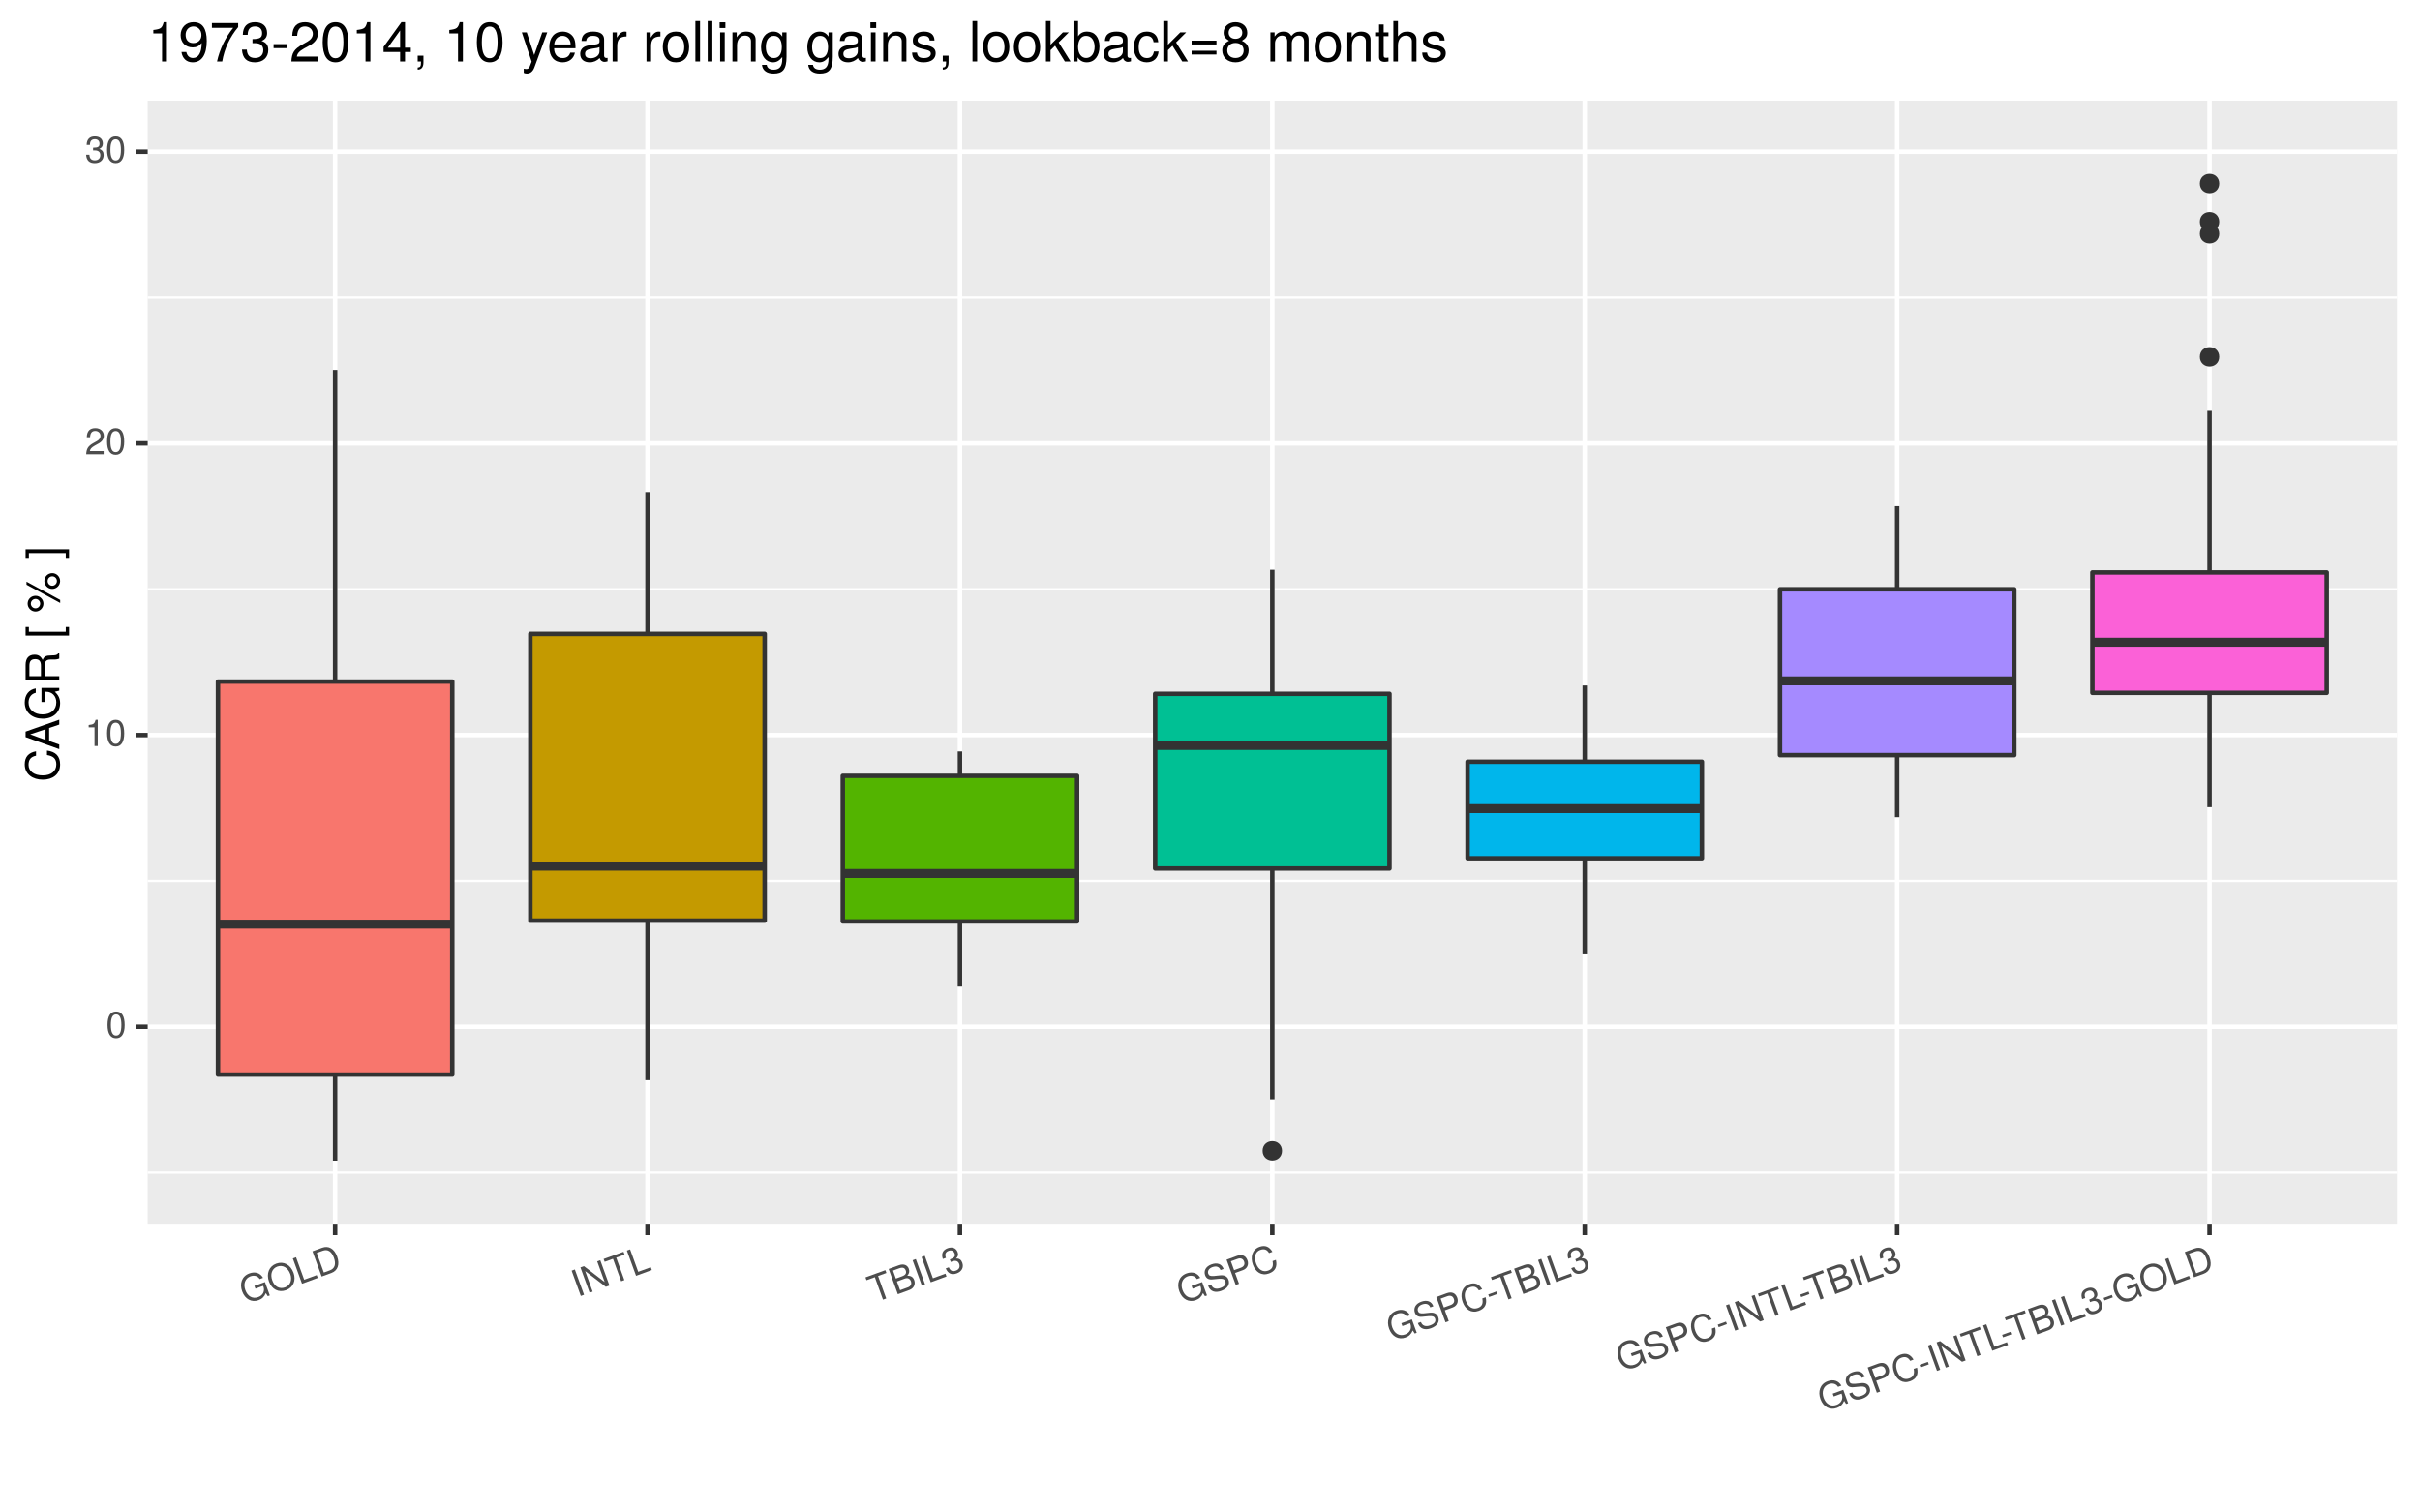 <?xml version="1.0" encoding="UTF-8"?>
<svg xmlns="http://www.w3.org/2000/svg" xmlns:xlink="http://www.w3.org/1999/xlink" width="576pt" height="360pt" viewBox="0 0 576 360" version="1.1">
<defs>
<g>
<symbol overflow="visible" id="glyph0-0">
<path style="stroke:none;" d=""/>
</symbol>
<symbol overflow="visible" id="glyph0-1">
<path style="stroke:none;" d="M 4.453 -3 C 4.453 -5.156 3.781 -6.234 2.422 -6.234 C 1.078 -6.234 0.375 -5.141 0.375 -3.047 C 0.375 -0.953 1.078 0.125 2.422 0.125 C 3.734 0.125 4.453 -0.953 4.453 -3 Z M 3.672 -3.062 C 3.672 -1.297 3.266 -0.516 2.406 -0.516 C 1.578 -0.516 1.172 -1.344 1.172 -3.047 C 1.172 -4.75 1.578 -5.547 2.422 -5.547 C 3.25 -5.547 3.672 -4.734 3.672 -3.062 Z M 3.672 -3.062 "/>
</symbol>
<symbol overflow="visible" id="glyph0-2">
<path style="stroke:none;" d="M 3.047 0 L 3.047 -6.234 L 2.547 -6.234 C 2.266 -5.281 2.094 -5.141 0.891 -5 L 0.891 -4.438 L 2.281 -4.438 L 2.281 0 Z M 3.047 0 "/>
</symbol>
<symbol overflow="visible" id="glyph0-3">
<path style="stroke:none;" d="M 4.5 -4.406 C 4.5 -5.469 3.672 -6.234 2.5 -6.234 C 1.219 -6.234 0.484 -5.594 0.438 -4.078 L 1.219 -4.078 C 1.281 -5.125 1.703 -5.562 2.469 -5.562 C 3.172 -5.562 3.703 -5.062 3.703 -4.391 C 3.703 -3.891 3.406 -3.469 2.859 -3.156 L 2.047 -2.703 C 0.75 -1.969 0.375 -1.375 0.297 0 L 4.453 0 L 4.453 -0.766 L 1.172 -0.766 C 1.25 -1.281 1.531 -1.594 2.297 -2.047 L 3.172 -2.531 C 4.047 -2.984 4.5 -3.641 4.5 -4.406 Z M 4.5 -4.406 "/>
</symbol>
<symbol overflow="visible" id="glyph0-4">
<path style="stroke:none;" d="M 4.453 -1.812 C 4.453 -2.562 4.141 -3.016 3.391 -3.266 C 3.969 -3.5 4.266 -3.891 4.266 -4.516 C 4.266 -5.594 3.547 -6.234 2.359 -6.234 C 1.109 -6.234 0.438 -5.547 0.406 -4.219 L 1.188 -4.219 C 1.203 -5.141 1.578 -5.562 2.375 -5.562 C 3.062 -5.562 3.469 -5.156 3.469 -4.5 C 3.469 -3.828 3.188 -3.547 1.938 -3.547 L 1.938 -2.906 L 2.359 -2.906 C 3.219 -2.906 3.656 -2.5 3.656 -1.797 C 3.656 -1.016 3.172 -0.547 2.359 -0.547 C 1.516 -0.547 1.109 -0.969 1.062 -1.875 L 0.281 -1.875 C 0.375 -0.5 1.062 0.125 2.344 0.125 C 3.625 0.125 4.453 -0.641 4.453 -1.812 Z M 4.453 -1.812 "/>
</symbol>
<symbol overflow="visible" id="glyph1-0">
<path style="stroke:none;" d=""/>
</symbol>
<symbol overflow="visible" id="glyph1-1">
<path style="stroke:none;" d="M 5.859 -2.125 L 4.703 -5.312 L 2.188 -4.406 L 2.438 -3.734 L 4.281 -4.406 L 4.344 -4.219 C 4.734 -3.156 4.203 -2.125 3.094 -1.734 C 1.734 -1.234 0.562 -1.938 0.031 -3.406 C -0.5 -4.891 -0.016 -6.203 1.25 -6.672 C 2.172 -7 3.016 -6.75 3.453 -6.016 L 4.25 -6.312 C 3.594 -7.453 2.391 -7.875 1.016 -7.375 C -0.844 -6.703 -1.375 -4.891 -0.719 -3.094 C -0.047 -1.234 1.547 -0.406 3.172 -1 C 4 -1.297 4.547 -1.812 4.906 -2.688 L 5.375 -1.953 Z M 5.859 -2.125 "/>
</symbol>
<symbol overflow="visible" id="glyph1-2">
<path style="stroke:none;" d="M 5.078 -5.156 C 4.375 -7.094 2.734 -8 0.969 -7.359 C -0.766 -6.734 -1.453 -4.953 -0.766 -3.078 C -0.078 -1.203 1.531 -0.406 3.281 -1.031 C 5.031 -1.672 5.719 -3.375 5.078 -5.156 Z M 4.297 -4.891 C 4.812 -3.438 4.312 -2.172 3.047 -1.703 C 1.75 -1.234 0.547 -1.875 0.016 -3.359 C -0.531 -4.844 -0.062 -6.188 1.219 -6.656 C 2.516 -7.125 3.734 -6.406 4.297 -4.891 Z M 4.297 -4.891 "/>
</symbol>
<symbol overflow="visible" id="glyph1-3">
<path style="stroke:none;" d="M 4.406 -1.609 L 4.156 -2.281 L 1.172 -1.188 L -0.766 -6.531 L -1.531 -6.25 L 0.656 -0.234 Z M 4.406 -1.609 "/>
</symbol>
<symbol overflow="visible" id="glyph1-4">
<path style="stroke:none;" d="M 4.422 -5.031 C 3.734 -6.906 2.391 -7.688 0.859 -7.125 L -1.453 -6.281 L 0.734 -0.266 L 3.047 -1.109 C 4.578 -1.672 5.094 -3.156 4.422 -5.031 Z M 3.656 -4.734 C 4.203 -3.203 3.859 -2.172 2.672 -1.734 L 1.25 -1.219 L -0.438 -5.891 L 0.984 -6.406 C 2.172 -6.844 3.094 -6.266 3.656 -4.734 Z M 3.656 -4.734 "/>
</symbol>
<symbol overflow="visible" id="glyph1-5">
<path style="stroke:none;" d="M 1.594 -0.578 L -0.594 -6.594 L -1.359 -6.312 L 0.828 -0.297 Z M 1.594 -0.578 "/>
</symbol>
<symbol overflow="visible" id="glyph1-6">
<path style="stroke:none;" d="M 5.344 -1.938 L 3.156 -7.953 L 2.422 -7.688 L 4.203 -2.766 L -0.719 -6.547 L -1.562 -6.25 L 0.625 -0.234 L 1.344 -0.484 L -0.438 -5.375 L 4.484 -1.625 Z M 5.344 -1.938 "/>
</symbol>
<symbol overflow="visible" id="glyph1-7">
<path style="stroke:none;" d="M 2.969 -7.125 L 2.719 -7.797 L -2.016 -6.078 L -1.766 -5.406 L 0.219 -6.125 L 2.156 -0.781 L 2.922 -1.062 L 0.984 -6.406 Z M 2.969 -7.125 "/>
</symbol>
<symbol overflow="visible" id="glyph1-8">
<path style="stroke:none;" d="M 4.531 -3.594 C 4.266 -4.328 3.766 -4.625 2.891 -4.656 C 3.344 -5.109 3.469 -5.672 3.25 -6.281 C 2.938 -7.156 2.062 -7.562 0.906 -7.141 L -1.547 -6.25 L 0.641 -0.234 L 3.375 -1.234 C 4.453 -1.625 4.891 -2.609 4.531 -3.594 Z M 2.516 -5.891 C 2.734 -5.266 2.516 -4.812 1.656 -4.5 L 0.172 -3.953 L -0.516 -5.859 L 0.969 -6.406 C 1.828 -6.719 2.281 -6.5 2.516 -5.891 Z M 3.75 -3.312 C 3.969 -2.719 3.766 -2.141 3.047 -1.875 L 1.172 -1.188 L 0.422 -3.266 L 2.297 -3.953 C 3.016 -4.219 3.531 -3.906 3.75 -3.312 Z M 3.75 -3.312 "/>
</symbol>
<symbol overflow="visible" id="glyph1-9">
<path style="stroke:none;" d="M 3.562 -3.219 C 3.312 -3.922 2.859 -4.25 2.078 -4.219 C 2.531 -4.641 2.688 -5.109 2.469 -5.703 C 2.109 -6.703 1.203 -7.078 0.094 -6.672 C -1.078 -6.234 -1.484 -5.375 -1.062 -4.109 L -0.328 -4.375 C -0.641 -5.234 -0.422 -5.781 0.328 -6.047 C 0.969 -6.281 1.5 -6.031 1.734 -5.422 C 1.953 -4.781 1.781 -4.422 0.609 -3.984 L 0.828 -3.391 L 1.219 -3.547 C 2.031 -3.828 2.578 -3.594 2.828 -2.938 C 3.094 -2.203 2.797 -1.594 2.031 -1.328 C 1.234 -1.031 0.719 -1.281 0.359 -2.125 L -0.375 -1.859 C 0.188 -0.594 1.047 -0.234 2.25 -0.672 C 3.453 -1.109 3.969 -2.125 3.562 -3.219 Z M 3.562 -3.219 "/>
</symbol>
<symbol overflow="visible" id="glyph1-10">
<path style="stroke:none;" d="M 4.531 -3.531 C 4.266 -4.266 3.609 -4.641 2.688 -4.578 L 1.031 -4.406 C 0.234 -4.359 -0.109 -4.484 -0.281 -4.953 C -0.5 -5.562 -0.141 -6.219 0.688 -6.516 C 1.641 -6.859 2.344 -6.625 2.641 -5.828 L 3.375 -6.094 C 2.938 -7.281 1.859 -7.688 0.469 -7.172 C -0.859 -6.688 -1.406 -5.656 -1.016 -4.562 C -0.734 -3.828 -0.188 -3.516 0.688 -3.594 L 2.328 -3.75 C 3.156 -3.812 3.609 -3.656 3.781 -3.172 C 4.031 -2.5 3.672 -1.938 2.641 -1.562 C 1.5 -1.141 0.719 -1.5 0.422 -2.359 L -0.312 -2.094 C 0.188 -0.688 1.391 -0.344 2.828 -0.875 C 4.344 -1.422 4.938 -2.453 4.531 -3.531 Z M 4.531 -3.531 "/>
</symbol>
<symbol overflow="visible" id="glyph1-11">
<path style="stroke:none;" d="M 3.547 -6.125 C 3.125 -7.25 2.25 -7.625 1.062 -7.203 L -1.438 -6.281 L 0.75 -0.266 L 1.531 -0.562 L 0.594 -3.125 L 2.484 -3.812 C 3.469 -4.172 3.906 -5.125 3.547 -6.125 Z M 2.734 -5.844 C 2.984 -5.188 2.688 -4.641 1.953 -4.375 L 0.359 -3.797 L -0.406 -5.906 L 1.188 -6.484 C 1.922 -6.75 2.5 -6.516 2.734 -5.844 Z M 2.734 -5.844 "/>
</symbol>
<symbol overflow="visible" id="glyph1-12">
<path style="stroke:none;" d="M 4.797 -4.234 L 4 -3.953 C 4.234 -2.75 3.953 -2.031 2.938 -1.672 C 1.734 -1.234 0.625 -1.875 0.078 -3.375 C -0.484 -4.922 -0.109 -6.172 1.047 -6.594 C 2 -6.938 2.656 -6.719 3.172 -5.859 L 3.969 -6.156 C 3.234 -7.391 2.234 -7.812 0.906 -7.344 C -0.922 -6.672 -1.312 -4.844 -0.672 -3.078 C -0.047 -1.328 1.391 -0.344 3.156 -1 C 4.625 -1.531 5.188 -2.594 4.797 -4.234 Z M 4.797 -4.234 "/>
</symbol>
<symbol overflow="visible" id="glyph1-13">
<path style="stroke:none;" d="M 1.625 -2.844 L 1.406 -3.438 L -0.562 -2.719 L -0.344 -2.125 Z M 1.625 -2.844 "/>
</symbol>
<symbol overflow="visible" id="glyph2-0">
<path style="stroke:none;" d=""/>
</symbol>
<symbol overflow="visible" id="glyph2-1">
<path style="stroke:none;" d="M -2.922 -7.453 L -2.922 -6.391 C -1.406 -6.156 -0.703 -5.516 -0.703 -4.156 C -0.703 -2.562 -1.922 -1.547 -3.922 -1.547 C -5.984 -1.547 -7.312 -2.516 -7.312 -4.062 C -7.312 -5.328 -6.75 -5.984 -5.531 -6.234 L -5.531 -7.281 C -7.297 -6.969 -8.219 -5.953 -8.219 -4.188 C -8.219 -1.766 -6.266 -0.531 -3.922 -0.531 C -1.578 -0.531 0.203 -1.797 0.203 -4.141 C 0.203 -6.109 -0.844 -7.203 -2.922 -7.453 Z M -2.922 -7.453 "/>
</symbol>
<symbol overflow="visible" id="glyph2-2">
<path style="stroke:none;" d="M 0 -7.188 L -8.016 -4.359 L -8.016 -3.047 L 0 -0.188 L 0 -1.281 L -2.406 -2.125 L -2.406 -5.219 L 0 -6.031 Z M -3.266 -4.922 L -3.266 -2.375 L -6.922 -3.703 Z M -3.266 -4.922 "/>
</symbol>
<symbol overflow="visible" id="glyph2-3">
<path style="stroke:none;" d="M 0 -7.797 L -4.234 -7.797 L -4.234 -4.453 L -3.328 -4.453 L -3.328 -6.891 L -3.109 -6.891 C -1.688 -6.891 -0.703 -5.844 -0.703 -4.375 C -0.703 -2.562 -2.031 -1.5 -3.984 -1.5 C -5.953 -1.5 -7.312 -2.625 -7.312 -4.328 C -7.312 -5.547 -6.625 -6.422 -5.594 -6.641 L -5.594 -7.688 C -7.219 -7.406 -8.219 -6.172 -8.219 -4.328 C -8.219 -1.875 -6.328 -0.484 -3.922 -0.484 C -1.469 -0.484 0.203 -1.984 0.203 -4.156 C 0.203 -5.25 -0.188 -6.109 -1.062 -6.891 L 0 -7.156 Z M 0 -7.797 "/>
</symbol>
<symbol overflow="visible" id="glyph2-4">
<path style="stroke:none;" d="M 0 -7.469 L -0.25 -7.469 C -0.516 -7.078 -0.797 -7 -1.875 -6.984 C -3.188 -6.969 -3.594 -6.766 -3.953 -5.891 C -4.406 -6.797 -4.969 -7.156 -5.875 -7.156 C -7.266 -7.156 -8.016 -6.297 -8.016 -4.719 L -8.016 -1.016 L 0 -1.016 L 0 -2.047 L -3.453 -2.047 L -3.453 -4.688 C -3.453 -5.594 -3.016 -6.016 -2.031 -6 L -1.312 -6 C -0.812 -5.984 -0.328 -6.078 0 -6.219 Z M -5.734 -6.094 C -4.781 -6.094 -4.359 -5.609 -4.359 -4.516 L -4.359 -2.047 L -7.109 -2.047 L -7.109 -4.516 C -7.109 -5.672 -6.641 -6.094 -5.734 -6.094 Z M -5.734 -6.094 "/>
</symbol>
<symbol overflow="visible" id="glyph2-5">
<path style="stroke:none;" d=""/>
</symbol>
<symbol overflow="visible" id="glyph2-6">
<path style="stroke:none;" d="M 2.328 -2.75 L 1.547 -2.75 L 1.547 -1.609 L -7.234 -1.609 L -7.234 -2.75 L -8.016 -2.75 L -8.016 -0.703 L 2.328 -0.703 Z M 2.328 -2.75 "/>
</symbol>
<symbol overflow="visible" id="glyph2-7">
<path style="stroke:none;" d="M -5.625 -4.062 C -6.703 -4.062 -7.531 -3.25 -7.531 -2.188 C -7.531 -1.172 -6.688 -0.312 -5.656 -0.312 C -4.625 -0.312 -3.766 -1.172 -3.766 -2.203 C -3.766 -3.219 -4.625 -4.062 -5.625 -4.062 Z M -5.641 -3.312 C -5.031 -3.312 -4.547 -2.812 -4.547 -2.203 C -4.547 -1.578 -5.047 -1.078 -5.656 -1.078 C -6.266 -1.078 -6.766 -1.578 -6.766 -2.188 C -6.766 -2.812 -6.266 -3.312 -5.641 -3.312 Z M -7.797 -7.422 L -7.797 -6.703 L 0.219 -2.359 L 0.219 -3.078 Z M -1.656 -9.453 C -2.703 -9.453 -3.547 -8.625 -3.547 -7.562 C -3.547 -6.547 -2.688 -5.703 -1.672 -5.703 C -0.641 -5.703 0.203 -6.547 0.203 -7.578 C 0.203 -8.594 -0.641 -9.453 -1.656 -9.453 Z M -1.656 -8.688 C -1.062 -8.688 -0.562 -8.188 -0.562 -7.578 C -0.562 -6.969 -1.062 -6.453 -1.672 -6.453 C -2.281 -6.453 -2.766 -6.969 -2.766 -7.562 C -2.766 -8.188 -2.281 -8.688 -1.656 -8.688 Z M -1.656 -8.688 "/>
</symbol>
<symbol overflow="visible" id="glyph2-8">
<path style="stroke:none;" d="M 2.328 -2.297 L -8.016 -2.297 L -8.016 -0.25 L -7.234 -0.25 L -7.234 -1.391 L 1.547 -1.391 L 1.547 -0.25 L 2.328 -0.25 Z M 2.328 -2.297 "/>
</symbol>
<symbol overflow="visible" id="glyph3-0">
<path style="stroke:none;" d=""/>
</symbol>
<symbol overflow="visible" id="glyph3-1">
<path style="stroke:none;" d="M 4.578 0 L 4.578 -9.359 L 3.812 -9.359 C 3.406 -7.922 3.141 -7.719 1.344 -7.5 L 1.344 -6.672 L 3.422 -6.672 L 3.422 0 Z M 4.578 0 "/>
</symbol>
<symbol overflow="visible" id="glyph3-2">
<path style="stroke:none;" d="M 6.719 -4.891 C 6.719 -7.828 5.703 -9.359 3.562 -9.359 C 1.781 -9.359 0.5 -8.094 0.5 -6.266 C 0.5 -4.516 1.688 -3.344 3.375 -3.344 C 4.266 -3.344 4.906 -3.656 5.516 -4.391 C 5.5 -2.094 4.766 -0.828 3.438 -0.828 C 2.609 -0.828 2.047 -1.344 1.859 -2.25 L 0.703 -2.25 C 0.922 -0.719 1.922 0.203 3.359 0.203 C 5.547 0.203 6.719 -1.656 6.719 -4.891 Z M 5.453 -6.281 C 5.453 -5.141 4.641 -4.375 3.516 -4.375 C 2.391 -4.375 1.688 -5.094 1.688 -6.344 C 1.688 -7.531 2.484 -8.344 3.547 -8.344 C 4.641 -8.344 5.453 -7.5 5.453 -6.281 Z M 5.453 -6.281 "/>
</symbol>
<symbol overflow="visible" id="glyph3-3">
<path style="stroke:none;" d="M 6.859 -8.188 L 6.859 -9.156 L 0.609 -9.156 L 0.609 -8.016 L 5.672 -8.016 C 3.797 -5.672 2.484 -2.938 1.828 0 L 3.062 0 C 3.578 -3.031 4.891 -5.844 6.859 -8.188 Z M 6.859 -8.188 "/>
</symbol>
<symbol overflow="visible" id="glyph3-4">
<path style="stroke:none;" d="M 6.688 -2.719 C 6.688 -3.859 6.219 -4.516 5.094 -4.891 C 5.969 -5.234 6.406 -5.844 6.406 -6.781 C 6.406 -8.391 5.328 -9.359 3.547 -9.359 C 1.656 -9.359 0.656 -8.328 0.625 -6.344 L 1.781 -6.344 C 1.812 -7.719 2.375 -8.344 3.562 -8.344 C 4.594 -8.344 5.219 -7.734 5.219 -6.75 C 5.219 -5.75 4.781 -5.328 2.922 -5.328 L 2.922 -4.359 L 3.547 -4.359 C 4.828 -4.359 5.5 -3.75 5.5 -2.703 C 5.5 -1.531 4.766 -0.828 3.547 -0.828 C 2.281 -0.828 1.656 -1.469 1.578 -2.828 L 0.422 -2.828 C 0.562 -0.734 1.594 0.203 3.516 0.203 C 5.438 0.203 6.688 -0.953 6.688 -2.719 Z M 6.688 -2.719 "/>
</symbol>
<symbol overflow="visible" id="glyph3-5">
<path style="stroke:none;" d="M 3.75 -3.172 L 3.75 -4.125 L 0.609 -4.125 L 0.609 -3.172 Z M 3.75 -3.172 "/>
</symbol>
<symbol overflow="visible" id="glyph3-6">
<path style="stroke:none;" d="M 6.75 -6.609 C 6.75 -8.203 5.516 -9.359 3.75 -9.359 C 1.828 -9.359 0.719 -8.391 0.656 -6.109 L 1.828 -6.109 C 1.922 -7.688 2.562 -8.344 3.703 -8.344 C 4.766 -8.344 5.562 -7.594 5.562 -6.594 C 5.562 -5.844 5.125 -5.219 4.297 -4.734 L 3.078 -4.047 C 1.125 -2.938 0.547 -2.062 0.453 0 L 6.688 0 L 6.688 -1.156 L 1.75 -1.156 C 1.875 -1.922 2.297 -2.406 3.453 -3.078 L 4.766 -3.797 C 6.078 -4.484 6.75 -5.469 6.75 -6.609 Z M 6.75 -6.609 "/>
</symbol>
<symbol overflow="visible" id="glyph3-7">
<path style="stroke:none;" d="M 6.688 -4.5 C 6.688 -7.75 5.672 -9.359 3.625 -9.359 C 1.609 -9.359 0.562 -7.719 0.562 -4.578 C 0.562 -1.422 1.625 0.203 3.625 0.203 C 5.609 0.203 6.688 -1.422 6.688 -4.5 Z M 5.5 -4.609 C 5.5 -1.953 4.891 -0.766 3.609 -0.766 C 2.375 -0.766 1.75 -2 1.75 -4.562 C 1.75 -7.125 2.375 -8.328 3.625 -8.328 C 4.891 -8.328 5.5 -7.109 5.5 -4.609 Z M 5.5 -4.609 "/>
</symbol>
<symbol overflow="visible" id="glyph3-8">
<path style="stroke:none;" d="M 6.859 -2.25 L 6.859 -3.281 L 5.484 -3.281 L 5.484 -9.359 L 4.625 -9.359 L 0.375 -3.469 L 0.375 -2.25 L 4.312 -2.25 L 4.312 0 L 5.484 0 L 5.484 -2.25 Z M 4.312 -3.281 L 1.391 -3.281 L 4.312 -7.375 Z M 4.312 -3.281 "/>
</symbol>
<symbol overflow="visible" id="glyph3-9">
<path style="stroke:none;" d="M 2.531 0.219 L 2.531 -1.375 L 1.156 -1.375 L 1.156 0 L 1.938 0 L 1.938 0.234 C 1.938 1.156 1.766 1.406 1.156 1.438 L 1.156 1.938 C 2.078 1.938 2.531 1.344 2.531 0.219 Z M 2.531 0.219 "/>
</symbol>
<symbol overflow="visible" id="glyph3-10">
<path style="stroke:none;" d=""/>
</symbol>
<symbol overflow="visible" id="glyph3-11">
<path style="stroke:none;" d="M 6.312 -6.922 L 5.125 -6.922 L 3.203 -1.531 L 1.438 -6.922 L 0.266 -6.922 L 2.594 0.031 L 2.172 1.125 C 2 1.609 1.766 1.797 1.297 1.797 C 1.141 1.797 0.953 1.766 0.719 1.719 L 0.719 2.703 C 0.938 2.828 1.156 2.875 1.453 2.875 C 2.234 2.875 2.859 2.438 3.234 1.453 Z M 6.312 -6.922 "/>
</symbol>
<symbol overflow="visible" id="glyph3-12">
<path style="stroke:none;" d="M 6.766 -3.141 C 6.766 -4.141 6.688 -4.781 6.5 -5.297 C 6.047 -6.438 4.984 -7.109 3.703 -7.109 C 1.766 -7.109 0.531 -5.688 0.531 -3.422 C 0.531 -1.156 1.734 0.203 3.672 0.203 C 5.25 0.203 6.344 -0.703 6.625 -2.094 L 5.516 -2.094 C 5.219 -1.188 4.594 -0.812 3.703 -0.812 C 2.562 -0.812 1.703 -1.562 1.672 -3.141 Z M 5.594 -4.125 C 5.594 -4.125 5.594 -4.062 5.578 -4.047 L 1.703 -4.047 C 1.797 -5.266 2.578 -6.094 3.688 -6.094 C 4.766 -6.094 5.594 -5.203 5.594 -4.125 Z M 5.594 -4.125 "/>
</symbol>
<symbol overflow="visible" id="glyph3-13">
<path style="stroke:none;" d="M 7.062 -0.031 L 7.062 -0.859 C 6.938 -0.828 6.891 -0.828 6.828 -0.828 C 6.438 -0.828 6.234 -1.031 6.234 -1.375 L 6.234 -5.234 C 6.234 -6.453 5.328 -7.109 3.625 -7.109 C 1.953 -7.109 0.922 -6.469 0.859 -4.875 L 1.969 -4.875 C 2.062 -5.719 2.562 -6.094 3.594 -6.094 C 4.578 -6.094 5.141 -5.734 5.141 -5.062 L 5.141 -4.781 C 5.141 -4.312 4.859 -4.125 3.984 -4.016 C 2.422 -3.812 2.188 -3.766 1.766 -3.594 C 0.969 -3.266 0.547 -2.641 0.547 -1.797 C 0.547 -0.547 1.422 0.203 2.828 0.203 C 3.703 0.203 4.562 -0.172 5.172 -0.812 C 5.297 -0.297 5.766 0.094 6.312 0.094 C 6.531 0.094 6.703 0.062 7.062 -0.031 Z M 5.141 -2.391 C 5.141 -1.406 4.125 -0.766 3.062 -0.766 C 2.203 -0.766 1.703 -1.062 1.703 -1.828 C 1.703 -2.547 2.188 -2.859 3.359 -3.031 C 4.531 -3.188 4.766 -3.25 5.141 -3.422 Z M 5.141 -2.391 "/>
</symbol>
<symbol overflow="visible" id="glyph3-14">
<path style="stroke:none;" d="M 4.234 -5.953 L 4.234 -7.078 C 4.047 -7.109 3.969 -7.109 3.812 -7.109 C 3.109 -7.109 2.562 -6.688 1.922 -5.672 L 1.922 -6.922 L 0.922 -6.922 L 0.922 0 L 2.016 0 L 2.016 -3.594 C 2.016 -5.156 2.531 -5.922 4.234 -5.953 Z M 4.234 -5.953 "/>
</symbol>
<symbol overflow="visible" id="glyph3-15">
<path style="stroke:none;" d="M 6.734 -3.406 C 6.734 -5.797 5.578 -7.109 3.594 -7.109 C 1.656 -7.109 0.469 -5.781 0.469 -3.453 C 0.469 -1.141 1.641 0.203 3.609 0.203 C 5.547 0.203 6.734 -1.141 6.734 -3.406 Z M 5.578 -3.422 C 5.578 -1.797 4.812 -0.812 3.609 -0.812 C 2.375 -0.812 1.625 -1.781 1.625 -3.453 C 1.625 -5.125 2.375 -6.094 3.609 -6.094 C 4.844 -6.094 5.578 -5.141 5.578 -3.422 Z M 5.578 -3.422 "/>
</symbol>
<symbol overflow="visible" id="glyph3-16">
<path style="stroke:none;" d="M 2 0 L 2 -9.625 L 0.891 -9.625 L 0.891 0 Z M 2 0 "/>
</symbol>
<symbol overflow="visible" id="glyph3-17">
<path style="stroke:none;" d="M 2.016 0 L 2.016 -6.922 L 0.922 -6.922 L 0.922 0 Z M 2.172 -7.969 L 2.172 -9.328 L 0.797 -9.328 L 0.797 -7.969 Z M 2.172 -7.969 "/>
</symbol>
<symbol overflow="visible" id="glyph3-18">
<path style="stroke:none;" d="M 6.438 0 L 6.438 -5.234 C 6.438 -6.375 5.578 -7.109 4.234 -7.109 C 3.203 -7.109 2.547 -6.719 1.938 -5.75 L 1.938 -6.922 L 0.922 -6.922 L 0.922 0 L 2.016 0 L 2.016 -3.812 C 2.016 -5.234 2.781 -6.156 3.906 -6.156 C 4.781 -6.156 5.328 -5.625 5.328 -4.797 L 5.328 0 Z M 6.438 0 "/>
</symbol>
<symbol overflow="visible" id="glyph3-19">
<path style="stroke:none;" d="M 6.453 -1.141 L 6.453 -6.922 L 5.438 -6.922 L 5.438 -5.922 C 4.891 -6.734 4.219 -7.109 3.328 -7.109 C 1.578 -7.109 0.391 -5.641 0.391 -3.391 C 0.391 -1.219 1.609 0.203 3.234 0.203 C 4.109 0.203 4.719 -0.172 5.438 -1.047 L 5.438 -0.578 C 5.438 1.25 4.688 1.953 3.406 1.953 C 2.531 1.953 1.859 1.641 1.734 0.797 L 0.609 0.797 C 0.719 2.094 1.75 2.875 3.359 2.875 C 5.531 2.875 6.453 1.922 6.453 -1.141 Z M 5.328 -3.422 C 5.328 -1.766 4.625 -0.812 3.453 -0.812 C 2.25 -0.812 1.531 -1.781 1.531 -3.453 C 1.531 -5.125 2.266 -6.094 3.453 -6.094 C 4.641 -6.094 5.328 -5.094 5.328 -3.422 Z M 5.328 -3.422 "/>
</symbol>
<symbol overflow="visible" id="glyph3-20">
<path style="stroke:none;" d="M 6.062 -1.938 C 6.062 -2.969 5.484 -3.484 4.109 -3.812 L 3.047 -4.062 C 2.156 -4.281 1.766 -4.562 1.766 -5.062 C 1.766 -5.688 2.344 -6.094 3.234 -6.094 C 4.125 -6.094 4.594 -5.719 4.625 -4.984 L 5.781 -4.984 C 5.766 -6.344 4.875 -7.109 3.281 -7.109 C 1.656 -7.109 0.625 -6.281 0.625 -5 C 0.625 -3.922 1.172 -3.406 2.812 -3.016 L 3.844 -2.766 C 4.609 -2.578 4.906 -2.344 4.906 -1.844 C 4.906 -1.203 4.266 -0.812 3.297 -0.812 C 2.312 -0.812 1.75 -1.062 1.609 -2.109 L 0.453 -2.109 C 0.5 -0.516 1.406 0.203 3.203 0.203 C 4.953 0.203 6.062 -0.609 6.062 -1.938 Z M 6.062 -1.938 "/>
</symbol>
<symbol overflow="visible" id="glyph3-21">
<path style="stroke:none;" d="M 6.625 0 L 3.797 -4.531 L 6.203 -6.922 L 4.797 -6.922 L 1.859 -3.984 L 1.859 -9.625 L 0.766 -9.625 L 0.766 0 L 1.859 0 L 1.859 -2.688 L 2.938 -3.75 L 5.266 0 Z M 6.625 0 "/>
</symbol>
<symbol overflow="visible" id="glyph3-22">
<path style="stroke:none;" d="M 6.906 -3.531 C 6.906 -5.781 5.766 -7.109 3.953 -7.109 C 3 -7.109 2.328 -6.766 1.812 -5.984 L 1.812 -9.625 L 0.719 -9.625 L 0.719 0 L 1.703 0 L 1.703 -0.984 C 2.234 -0.188 2.938 0.203 3.891 0.203 C 5.719 0.203 6.906 -1.297 6.906 -3.531 Z M 5.75 -3.469 C 5.75 -1.906 4.938 -0.828 3.734 -0.828 C 2.578 -0.828 1.812 -1.891 1.812 -3.453 C 1.812 -5.078 2.578 -6.141 3.734 -6.094 C 4.969 -6.094 5.75 -5.016 5.75 -3.469 Z M 5.75 -3.469 "/>
</symbol>
<symbol overflow="visible" id="glyph3-23">
<path style="stroke:none;" d="M 6.297 -2.375 L 5.188 -2.375 C 5 -1.266 4.438 -0.812 3.5 -0.812 C 2.281 -0.812 1.562 -1.75 1.562 -3.391 C 1.562 -5.125 2.266 -6.094 3.469 -6.094 C 4.391 -6.094 4.984 -5.562 5.109 -4.594 L 6.219 -4.594 C 6.094 -6.281 5.031 -7.109 3.484 -7.109 C 1.625 -7.109 0.406 -5.688 0.406 -3.391 C 0.406 -1.156 1.594 0.203 3.469 0.203 C 5.125 0.203 6.172 -0.797 6.297 -2.375 Z M 6.297 -2.375 "/>
</symbol>
<symbol overflow="visible" id="glyph3-24">
<path style="stroke:none;" d="M 6.812 -4.047 L 6.812 -4.953 L 0.891 -4.953 L 0.891 -4.047 Z M 6.812 -1.656 L 6.812 -2.547 L 0.891 -2.547 L 0.891 -1.656 Z M 6.812 -1.656 "/>
</symbol>
<symbol overflow="visible" id="glyph3-25">
<path style="stroke:none;" d="M 6.766 -2.641 C 6.766 -3.688 6.25 -4.406 5.156 -4.922 C 6.125 -5.5 6.438 -5.984 6.438 -6.859 C 6.438 -8.328 5.297 -9.359 3.625 -9.359 C 1.984 -9.359 0.812 -8.328 0.812 -6.859 C 0.812 -6 1.141 -5.516 2.094 -4.922 C 1.016 -4.406 0.484 -3.688 0.484 -2.656 C 0.484 -0.938 1.781 0.203 3.625 0.203 C 5.484 0.203 6.766 -0.938 6.766 -2.641 Z M 5.25 -6.844 C 5.25 -5.969 4.609 -5.391 3.625 -5.391 C 2.656 -5.391 2 -5.969 2 -6.859 C 2 -7.75 2.656 -8.328 3.625 -8.328 C 4.625 -8.328 5.25 -7.75 5.25 -6.844 Z M 5.578 -2.625 C 5.578 -1.516 4.797 -0.828 3.609 -0.828 C 2.469 -0.828 1.672 -1.531 1.672 -2.625 C 1.672 -3.719 2.469 -4.406 3.625 -4.406 C 4.797 -4.406 5.578 -3.719 5.578 -2.625 Z M 5.578 -2.625 "/>
</symbol>
<symbol overflow="visible" id="glyph3-26">
<path style="stroke:none;" d="M 10.031 0 L 10.031 -5.188 C 10.031 -6.438 9.344 -7.109 8.047 -7.109 C 7.125 -7.109 6.578 -6.844 5.922 -6.062 C 5.516 -6.797 4.969 -7.109 4.062 -7.109 C 3.141 -7.109 2.531 -6.766 1.938 -5.938 L 1.938 -6.922 L 0.938 -6.922 L 0.938 0 L 2.031 0 L 2.031 -4.344 C 2.031 -5.344 2.766 -6.156 3.656 -6.156 C 4.469 -6.156 4.938 -5.656 4.938 -4.766 L 4.938 0 L 6.031 0 L 6.031 -4.344 C 6.031 -5.344 6.766 -6.156 7.672 -6.156 C 8.469 -6.156 8.938 -5.641 8.938 -4.766 L 8.938 0 Z M 10.031 0 "/>
</symbol>
<symbol overflow="visible" id="glyph3-27">
<path style="stroke:none;" d="M 3.359 0 L 3.359 -0.922 C 3.203 -0.891 3.031 -0.875 2.828 -0.875 C 2.344 -0.875 2.219 -1 2.219 -1.484 L 2.219 -6.016 L 3.359 -6.016 L 3.359 -6.922 L 2.219 -6.922 L 2.219 -8.812 L 1.125 -8.812 L 1.125 -6.922 L 0.188 -6.922 L 0.188 -6.016 L 1.125 -6.016 L 1.125 -1 C 1.125 -0.297 1.594 0.094 2.453 0.094 C 2.719 0.094 2.984 0.062 3.359 0 Z M 3.359 0 "/>
</symbol>
<symbol overflow="visible" id="glyph3-28">
<path style="stroke:none;" d="M 6.422 0 L 6.422 -5.234 C 6.422 -6.391 5.578 -7.109 4.234 -7.109 C 3.266 -7.109 2.672 -6.812 2.016 -5.969 L 2.016 -9.625 L 0.922 -9.625 L 0.922 0 L 2.016 0 L 2.016 -3.812 C 2.016 -5.234 2.766 -6.156 3.891 -6.156 C 4.672 -6.156 5.328 -5.703 5.328 -4.797 L 5.328 0 Z M 6.422 0 "/>
</symbol>
</g>
<clipPath id="clip1">
  <path d="M 35.152 23.957 L 571 23.957 L 571 292 L 35.152 292 Z M 35.152 23.957 "/>
</clipPath>
<clipPath id="clip2">
  <path d="M 35.152 278 L 571 278 L 571 280 L 35.152 280 Z M 35.152 278 "/>
</clipPath>
<clipPath id="clip3">
  <path d="M 35.152 209 L 571 209 L 571 210 L 35.152 210 Z M 35.152 209 "/>
</clipPath>
<clipPath id="clip4">
  <path d="M 35.152 139 L 571 139 L 571 141 L 35.152 141 Z M 35.152 139 "/>
</clipPath>
<clipPath id="clip5">
  <path d="M 35.152 70 L 571 70 L 571 72 L 35.152 72 Z M 35.152 70 "/>
</clipPath>
<clipPath id="clip6">
  <path d="M 35.152 243 L 571.523 243 L 571.523 245 L 35.152 245 Z M 35.152 243 "/>
</clipPath>
<clipPath id="clip7">
  <path d="M 35.152 174 L 571.523 174 L 571.523 176 L 35.152 176 Z M 35.152 174 "/>
</clipPath>
<clipPath id="clip8">
  <path d="M 35.152 105 L 571.523 105 L 571.523 107 L 35.152 107 Z M 35.152 105 "/>
</clipPath>
<clipPath id="clip9">
  <path d="M 35.152 35 L 571.523 35 L 571.523 37 L 35.152 37 Z M 35.152 35 "/>
</clipPath>
<clipPath id="clip10">
  <path d="M 79 23.957 L 81 23.957 L 81 292 L 79 292 Z M 79 23.957 "/>
</clipPath>
<clipPath id="clip11">
  <path d="M 153 23.957 L 155 23.957 L 155 292 L 153 292 Z M 153 23.957 "/>
</clipPath>
<clipPath id="clip12">
  <path d="M 227 23.957 L 230 23.957 L 230 292 L 227 292 Z M 227 23.957 "/>
</clipPath>
<clipPath id="clip13">
  <path d="M 302 23.957 L 304 23.957 L 304 292 L 302 292 Z M 302 23.957 "/>
</clipPath>
<clipPath id="clip14">
  <path d="M 376 23.957 L 378 23.957 L 378 292 L 376 292 Z M 376 23.957 "/>
</clipPath>
<clipPath id="clip15">
  <path d="M 451 23.957 L 453 23.957 L 453 292 L 451 292 Z M 451 23.957 "/>
</clipPath>
<clipPath id="clip16">
  <path d="M 525 23.957 L 527 23.957 L 527 292 L 525 292 Z M 525 23.957 "/>
</clipPath>
</defs>
<g id="surface16">
<rect x="0" y="0" width="576" height="360" style="fill:rgb(100%,100%,100%);fill-opacity:1;stroke:none;"/>
<rect x="0" y="0" width="576" height="360" style="fill:rgb(100%,100%,100%);fill-opacity:1;stroke:none;"/>
<path style="fill:none;stroke-width:1.067;stroke-linecap:round;stroke-linejoin:round;stroke:rgb(100%,100%,100%);stroke-opacity:1;stroke-miterlimit:10;" d="M 0 360 L 576 360 L 576 0 L 0 0 Z M 0 360 "/>
<g clip-path="url(#clip1)" clip-rule="nonzero">
<path style=" stroke:none;fill-rule:nonzero;fill:rgb(92.157%,92.157%,92.157%);fill-opacity:1;" d="M 35.152 291.25 L 570.523 291.25 L 570.523 23.957 L 35.152 23.957 Z M 35.152 291.25 "/>
</g>
<g clip-path="url(#clip2)" clip-rule="nonzero">
<path style="fill:none;stroke-width:0.533;stroke-linecap:butt;stroke-linejoin:round;stroke:rgb(100%,100%,100%);stroke-opacity:1;stroke-miterlimit:10;" d="M 35.152 279.102 L 570.52 279.102 "/>
</g>
<g clip-path="url(#clip3)" clip-rule="nonzero">
<path style="fill:none;stroke-width:0.533;stroke-linecap:butt;stroke-linejoin:round;stroke:rgb(100%,100%,100%);stroke-opacity:1;stroke-miterlimit:10;" d="M 35.152 209.676 L 570.52 209.676 "/>
</g>
<g clip-path="url(#clip4)" clip-rule="nonzero">
<path style="fill:none;stroke-width:0.533;stroke-linecap:butt;stroke-linejoin:round;stroke:rgb(100%,100%,100%);stroke-opacity:1;stroke-miterlimit:10;" d="M 35.152 140.25 L 570.52 140.25 "/>
</g>
<g clip-path="url(#clip5)" clip-rule="nonzero">
<path style="fill:none;stroke-width:0.533;stroke-linecap:butt;stroke-linejoin:round;stroke:rgb(100%,100%,100%);stroke-opacity:1;stroke-miterlimit:10;" d="M 35.152 70.82 L 570.52 70.82 "/>
</g>
<g clip-path="url(#clip6)" clip-rule="nonzero">
<path style="fill:none;stroke-width:1.067;stroke-linecap:butt;stroke-linejoin:round;stroke:rgb(100%,100%,100%);stroke-opacity:1;stroke-miterlimit:10;" d="M 35.152 244.387 L 570.52 244.387 "/>
</g>
<g clip-path="url(#clip7)" clip-rule="nonzero">
<path style="fill:none;stroke-width:1.067;stroke-linecap:butt;stroke-linejoin:round;stroke:rgb(100%,100%,100%);stroke-opacity:1;stroke-miterlimit:10;" d="M 35.152 174.961 L 570.52 174.961 "/>
</g>
<g clip-path="url(#clip8)" clip-rule="nonzero">
<path style="fill:none;stroke-width:1.067;stroke-linecap:butt;stroke-linejoin:round;stroke:rgb(100%,100%,100%);stroke-opacity:1;stroke-miterlimit:10;" d="M 35.152 105.535 L 570.52 105.535 "/>
</g>
<g clip-path="url(#clip9)" clip-rule="nonzero">
<path style="fill:none;stroke-width:1.067;stroke-linecap:butt;stroke-linejoin:round;stroke:rgb(100%,100%,100%);stroke-opacity:1;stroke-miterlimit:10;" d="M 35.152 36.109 L 570.52 36.109 "/>
</g>
<g clip-path="url(#clip10)" clip-rule="nonzero">
<path style="fill:none;stroke-width:1.067;stroke-linecap:butt;stroke-linejoin:round;stroke:rgb(100%,100%,100%);stroke-opacity:1;stroke-miterlimit:10;" d="M 79.766 291.25 L 79.766 23.957 "/>
</g>
<g clip-path="url(#clip11)" clip-rule="nonzero">
<path style="fill:none;stroke-width:1.067;stroke-linecap:butt;stroke-linejoin:round;stroke:rgb(100%,100%,100%);stroke-opacity:1;stroke-miterlimit:10;" d="M 154.121 291.25 L 154.121 23.957 "/>
</g>
<g clip-path="url(#clip12)" clip-rule="nonzero">
<path style="fill:none;stroke-width:1.067;stroke-linecap:butt;stroke-linejoin:round;stroke:rgb(100%,100%,100%);stroke-opacity:1;stroke-miterlimit:10;" d="M 228.48 291.25 L 228.48 23.957 "/>
</g>
<g clip-path="url(#clip13)" clip-rule="nonzero">
<path style="fill:none;stroke-width:1.067;stroke-linecap:butt;stroke-linejoin:round;stroke:rgb(100%,100%,100%);stroke-opacity:1;stroke-miterlimit:10;" d="M 302.836 291.25 L 302.836 23.957 "/>
</g>
<g clip-path="url(#clip14)" clip-rule="nonzero">
<path style="fill:none;stroke-width:1.067;stroke-linecap:butt;stroke-linejoin:round;stroke:rgb(100%,100%,100%);stroke-opacity:1;stroke-miterlimit:10;" d="M 377.191 291.25 L 377.191 23.957 "/>
</g>
<g clip-path="url(#clip15)" clip-rule="nonzero">
<path style="fill:none;stroke-width:1.067;stroke-linecap:butt;stroke-linejoin:round;stroke:rgb(100%,100%,100%);stroke-opacity:1;stroke-miterlimit:10;" d="M 451.551 291.25 L 451.551 23.957 "/>
</g>
<g clip-path="url(#clip16)" clip-rule="nonzero">
<path style="fill:none;stroke-width:1.067;stroke-linecap:butt;stroke-linejoin:round;stroke:rgb(100%,100%,100%);stroke-opacity:1;stroke-miterlimit:10;" d="M 525.906 291.25 L 525.906 23.957 "/>
</g>
<path style="fill:none;stroke-width:1.067;stroke-linecap:butt;stroke-linejoin:round;stroke:rgb(20%,20%,20%);stroke-opacity:1;stroke-miterlimit:10;" d="M 79.766 162.227 L 79.766 88.047 "/>
<path style="fill:none;stroke-width:1.067;stroke-linecap:butt;stroke-linejoin:round;stroke:rgb(20%,20%,20%);stroke-opacity:1;stroke-miterlimit:10;" d="M 79.766 255.77 L 79.766 276.254 "/>
<path style="fill-rule:nonzero;fill:rgb(97.255%,46.275%,42.745%);fill-opacity:1;stroke-width:1.067;stroke-linecap:round;stroke-linejoin:round;stroke:rgb(20%,20%,20%);stroke-opacity:1;stroke-miterlimit:10;" d="M 51.883 162.227 L 51.883 255.77 L 107.648 255.77 L 107.648 162.227 Z M 51.883 162.227 "/>
<path style="fill:none;stroke-width:2.134;stroke-linecap:butt;stroke-linejoin:round;stroke:rgb(20%,20%,20%);stroke-opacity:1;stroke-miterlimit:10;" d="M 51.883 219.957 L 107.648 219.957 "/>
<path style="fill:none;stroke-width:1.067;stroke-linecap:butt;stroke-linejoin:round;stroke:rgb(20%,20%,20%);stroke-opacity:1;stroke-miterlimit:10;" d="M 154.121 150.879 L 154.121 117.121 "/>
<path style="fill:none;stroke-width:1.067;stroke-linecap:butt;stroke-linejoin:round;stroke:rgb(20%,20%,20%);stroke-opacity:1;stroke-miterlimit:10;" d="M 154.121 219.129 L 154.121 257.094 "/>
<path style="fill-rule:nonzero;fill:rgb(76.863%,60.392%,0%);fill-opacity:1;stroke-width:1.067;stroke-linecap:round;stroke-linejoin:round;stroke:rgb(20%,20%,20%);stroke-opacity:1;stroke-miterlimit:10;" d="M 126.238 150.879 L 126.238 219.129 L 182.004 219.129 L 182.004 150.879 Z M 126.238 150.879 "/>
<path style="fill:none;stroke-width:2.134;stroke-linecap:butt;stroke-linejoin:round;stroke:rgb(20%,20%,20%);stroke-opacity:1;stroke-miterlimit:10;" d="M 126.238 206.168 L 182.004 206.168 "/>
<path style="fill:none;stroke-width:1.067;stroke-linecap:butt;stroke-linejoin:round;stroke:rgb(20%,20%,20%);stroke-opacity:1;stroke-miterlimit:10;" d="M 228.48 184.664 L 228.48 178.848 "/>
<path style="fill:none;stroke-width:1.067;stroke-linecap:butt;stroke-linejoin:round;stroke:rgb(20%,20%,20%);stroke-opacity:1;stroke-miterlimit:10;" d="M 228.48 219.316 L 228.48 234.816 "/>
<path style="fill-rule:nonzero;fill:rgb(32.549%,70.588%,0%);fill-opacity:1;stroke-width:1.067;stroke-linecap:round;stroke-linejoin:round;stroke:rgb(20%,20%,20%);stroke-opacity:1;stroke-miterlimit:10;" d="M 200.594 184.664 L 200.594 219.316 L 256.363 219.316 L 256.363 184.664 Z M 200.594 184.664 "/>
<path style="fill:none;stroke-width:2.134;stroke-linecap:butt;stroke-linejoin:round;stroke:rgb(20%,20%,20%);stroke-opacity:1;stroke-miterlimit:10;" d="M 200.594 207.906 L 256.363 207.906 "/>
<path style="fill-rule:nonzero;fill:rgb(20%,20%,20%);fill-opacity:1;stroke-width:0.709;stroke-linecap:round;stroke-linejoin:round;stroke:rgb(20%,20%,20%);stroke-opacity:1;stroke-miterlimit:10;" d="M 304.789 273.914 C 304.789 276.52 300.879 276.52 300.879 273.914 C 300.879 271.309 304.789 271.309 304.789 273.914 "/>
<path style="fill:none;stroke-width:1.067;stroke-linecap:butt;stroke-linejoin:round;stroke:rgb(20%,20%,20%);stroke-opacity:1;stroke-miterlimit:10;" d="M 302.836 165.141 L 302.836 135.609 "/>
<path style="fill:none;stroke-width:1.067;stroke-linecap:butt;stroke-linejoin:round;stroke:rgb(20%,20%,20%);stroke-opacity:1;stroke-miterlimit:10;" d="M 302.836 206.719 L 302.836 261.648 "/>
<path style="fill-rule:nonzero;fill:rgb(0%,75.294%,58.039%);fill-opacity:1;stroke-width:1.067;stroke-linecap:round;stroke-linejoin:round;stroke:rgb(20%,20%,20%);stroke-opacity:1;stroke-miterlimit:10;" d="M 274.953 165.141 L 274.953 206.719 L 330.719 206.719 L 330.719 165.141 Z M 274.953 165.141 "/>
<path style="fill:none;stroke-width:2.134;stroke-linecap:butt;stroke-linejoin:round;stroke:rgb(20%,20%,20%);stroke-opacity:1;stroke-miterlimit:10;" d="M 274.953 177.43 L 330.719 177.43 "/>
<path style="fill:none;stroke-width:1.067;stroke-linecap:butt;stroke-linejoin:round;stroke:rgb(20%,20%,20%);stroke-opacity:1;stroke-miterlimit:10;" d="M 377.191 181.301 L 377.191 163.16 "/>
<path style="fill:none;stroke-width:1.067;stroke-linecap:butt;stroke-linejoin:round;stroke:rgb(20%,20%,20%);stroke-opacity:1;stroke-miterlimit:10;" d="M 377.191 204.277 L 377.191 227.156 "/>
<path style="fill-rule:nonzero;fill:rgb(0%,71.373%,92.157%);fill-opacity:1;stroke-width:1.067;stroke-linecap:round;stroke-linejoin:round;stroke:rgb(20%,20%,20%);stroke-opacity:1;stroke-miterlimit:10;" d="M 349.309 181.301 L 349.309 204.277 L 405.078 204.277 L 405.078 181.301 Z M 349.309 181.301 "/>
<path style="fill:none;stroke-width:2.134;stroke-linecap:butt;stroke-linejoin:round;stroke:rgb(20%,20%,20%);stroke-opacity:1;stroke-miterlimit:10;" d="M 349.309 192.473 L 405.078 192.473 "/>
<path style="fill:none;stroke-width:1.067;stroke-linecap:butt;stroke-linejoin:round;stroke:rgb(20%,20%,20%);stroke-opacity:1;stroke-miterlimit:10;" d="M 451.551 140.25 L 451.551 120.488 "/>
<path style="fill:none;stroke-width:1.067;stroke-linecap:butt;stroke-linejoin:round;stroke:rgb(20%,20%,20%);stroke-opacity:1;stroke-miterlimit:10;" d="M 451.551 179.734 L 451.551 194.496 "/>
<path style="fill-rule:nonzero;fill:rgb(64.706%,54.118%,100%);fill-opacity:1;stroke-width:1.067;stroke-linecap:round;stroke-linejoin:round;stroke:rgb(20%,20%,20%);stroke-opacity:1;stroke-miterlimit:10;" d="M 423.664 140.25 L 423.664 179.734 L 479.434 179.734 L 479.434 140.25 Z M 423.664 140.25 "/>
<path style="fill:none;stroke-width:2.134;stroke-linecap:butt;stroke-linejoin:round;stroke:rgb(20%,20%,20%);stroke-opacity:1;stroke-miterlimit:10;" d="M 423.664 162.062 L 479.434 162.062 "/>
<path style="fill-rule:nonzero;fill:rgb(20%,20%,20%);fill-opacity:1;stroke-width:0.709;stroke-linecap:round;stroke-linejoin:round;stroke:rgb(20%,20%,20%);stroke-opacity:1;stroke-miterlimit:10;" d="M 527.859 52.781 C 527.859 55.387 523.953 55.387 523.953 52.781 C 523.953 50.172 527.859 50.172 527.859 52.781 "/>
<path style="fill-rule:nonzero;fill:rgb(20%,20%,20%);fill-opacity:1;stroke-width:0.709;stroke-linecap:round;stroke-linejoin:round;stroke:rgb(20%,20%,20%);stroke-opacity:1;stroke-miterlimit:10;" d="M 527.859 84.926 C 527.859 87.535 523.953 87.535 523.953 84.926 C 523.953 82.32 527.859 82.32 527.859 84.926 "/>
<path style="fill-rule:nonzero;fill:rgb(20%,20%,20%);fill-opacity:1;stroke-width:0.709;stroke-linecap:round;stroke-linejoin:round;stroke:rgb(20%,20%,20%);stroke-opacity:1;stroke-miterlimit:10;" d="M 527.859 55.633 C 527.859 58.238 523.953 58.238 523.953 55.633 C 523.953 53.027 527.859 53.027 527.859 55.633 "/>
<path style="fill-rule:nonzero;fill:rgb(20%,20%,20%);fill-opacity:1;stroke-width:0.709;stroke-linecap:round;stroke-linejoin:round;stroke:rgb(20%,20%,20%);stroke-opacity:1;stroke-miterlimit:10;" d="M 527.859 43.68 C 527.859 46.289 523.953 46.289 523.953 43.68 C 523.953 41.074 527.859 41.074 527.859 43.68 "/>
<path style="fill:none;stroke-width:1.067;stroke-linecap:butt;stroke-linejoin:round;stroke:rgb(20%,20%,20%);stroke-opacity:1;stroke-miterlimit:10;" d="M 525.906 136.25 L 525.906 97.793 "/>
<path style="fill:none;stroke-width:1.067;stroke-linecap:butt;stroke-linejoin:round;stroke:rgb(20%,20%,20%);stroke-opacity:1;stroke-miterlimit:10;" d="M 525.906 164.914 L 525.906 192.129 "/>
<path style="fill-rule:nonzero;fill:rgb(98.431%,38.039%,84.314%);fill-opacity:1;stroke-width:1.067;stroke-linecap:round;stroke-linejoin:round;stroke:rgb(20%,20%,20%);stroke-opacity:1;stroke-miterlimit:10;" d="M 498.023 136.25 L 498.023 164.914 L 553.789 164.914 L 553.789 136.25 Z M 498.023 136.25 "/>
<path style="fill:none;stroke-width:2.134;stroke-linecap:butt;stroke-linejoin:round;stroke:rgb(20%,20%,20%);stroke-opacity:1;stroke-miterlimit:10;" d="M 498.023 152.855 L 553.789 152.855 "/>
<g style="fill:rgb(30.196%,30.196%,30.196%);fill-opacity:1;">
  <use xlink:href="#glyph0-1" x="25.219" y="246.989"/>
</g>
<g style="fill:rgb(30.196%,30.196%,30.196%);fill-opacity:1;">
  <use xlink:href="#glyph0-2" x="20.219" y="177.563"/>
  <use xlink:href="#glyph0-1" x="25.111" y="177.563"/>
</g>
<g style="fill:rgb(30.196%,30.196%,30.196%);fill-opacity:1;">
  <use xlink:href="#glyph0-3" x="20.219" y="108.138"/>
  <use xlink:href="#glyph0-1" x="25.111" y="108.138"/>
</g>
<g style="fill:rgb(30.196%,30.196%,30.196%);fill-opacity:1;">
  <use xlink:href="#glyph0-4" x="20.219" y="38.712"/>
  <use xlink:href="#glyph0-1" x="25.111" y="38.712"/>
</g>
<path style="fill:none;stroke-width:1.067;stroke-linecap:butt;stroke-linejoin:round;stroke:rgb(20%,20%,20%);stroke-opacity:1;stroke-miterlimit:10;" d="M 32.41 244.387 L 35.152 244.387 "/>
<path style="fill:none;stroke-width:1.067;stroke-linecap:butt;stroke-linejoin:round;stroke:rgb(20%,20%,20%);stroke-opacity:1;stroke-miterlimit:10;" d="M 32.41 174.961 L 35.152 174.961 "/>
<path style="fill:none;stroke-width:1.067;stroke-linecap:butt;stroke-linejoin:round;stroke:rgb(20%,20%,20%);stroke-opacity:1;stroke-miterlimit:10;" d="M 32.41 105.535 L 35.152 105.535 "/>
<path style="fill:none;stroke-width:1.067;stroke-linecap:butt;stroke-linejoin:round;stroke:rgb(20%,20%,20%);stroke-opacity:1;stroke-miterlimit:10;" d="M 32.41 36.109 L 35.152 36.109 "/>
<path style="fill:none;stroke-width:1.067;stroke-linecap:butt;stroke-linejoin:round;stroke:rgb(20%,20%,20%);stroke-opacity:1;stroke-miterlimit:10;" d="M 79.766 293.988 L 79.766 291.25 "/>
<path style="fill:none;stroke-width:1.067;stroke-linecap:butt;stroke-linejoin:round;stroke:rgb(20%,20%,20%);stroke-opacity:1;stroke-miterlimit:10;" d="M 154.121 293.988 L 154.121 291.25 "/>
<path style="fill:none;stroke-width:1.067;stroke-linecap:butt;stroke-linejoin:round;stroke:rgb(20%,20%,20%);stroke-opacity:1;stroke-miterlimit:10;" d="M 228.48 293.988 L 228.48 291.25 "/>
<path style="fill:none;stroke-width:1.067;stroke-linecap:butt;stroke-linejoin:round;stroke:rgb(20%,20%,20%);stroke-opacity:1;stroke-miterlimit:10;" d="M 302.836 293.988 L 302.836 291.25 "/>
<path style="fill:none;stroke-width:1.067;stroke-linecap:butt;stroke-linejoin:round;stroke:rgb(20%,20%,20%);stroke-opacity:1;stroke-miterlimit:10;" d="M 377.191 293.988 L 377.191 291.25 "/>
<path style="fill:none;stroke-width:1.067;stroke-linecap:butt;stroke-linejoin:round;stroke:rgb(20%,20%,20%);stroke-opacity:1;stroke-miterlimit:10;" d="M 451.551 293.988 L 451.551 291.25 "/>
<path style="fill:none;stroke-width:1.067;stroke-linecap:butt;stroke-linejoin:round;stroke:rgb(20%,20%,20%);stroke-opacity:1;stroke-miterlimit:10;" d="M 525.906 293.988 L 525.906 291.25 "/>
<g style="fill:rgb(30.196%,30.196%,30.196%);fill-opacity:1;">
  <use xlink:href="#glyph1-1" x="58.362" y="310.466"/>
  <use xlink:href="#glyph1-2" x="64.795" y="308.124"/>
  <use xlink:href="#glyph1-3" x="71.229" y="305.783"/>
  <use xlink:href="#glyph1-4" x="75.827" y="304.109"/>
</g>
<g style="fill:rgb(30.196%,30.196%,30.196%);fill-opacity:1;">
  <use xlink:href="#glyph1-5" x="137.416" y="308.755"/>
  <use xlink:href="#glyph1-6" x="139.715" y="307.918"/>
  <use xlink:href="#glyph1-7" x="145.685" y="305.745"/>
  <use xlink:href="#glyph1-3" x="150.738" y="303.906"/>
</g>
<g style="fill:rgb(30.196%,30.196%,30.196%);fill-opacity:1;">
  <use xlink:href="#glyph1-7" x="208.01" y="310.122"/>
  <use xlink:href="#glyph1-8" x="213.063" y="308.283"/>
  <use xlink:href="#glyph1-5" x="218.578" y="306.276"/>
  <use xlink:href="#glyph1-3" x="220.877" y="305.439"/>
  <use xlink:href="#glyph1-9" x="225.474" y="303.766"/>
</g>
<g style="fill:rgb(30.196%,30.196%,30.196%);fill-opacity:1;">
  <use xlink:href="#glyph1-1" x="281.432" y="310.466"/>
  <use xlink:href="#glyph1-10" x="287.866" y="308.124"/>
  <use xlink:href="#glyph1-11" x="293.381" y="306.117"/>
  <use xlink:href="#glyph1-12" x="298.896" y="304.11"/>
</g>
<g style="fill:rgb(30.196%,30.196%,30.196%);fill-opacity:1;">
  <use xlink:href="#glyph1-1" x="331.354" y="319.357"/>
  <use xlink:href="#glyph1-10" x="337.787" y="317.015"/>
  <use xlink:href="#glyph1-11" x="343.303" y="315.007"/>
  <use xlink:href="#glyph1-12" x="348.818" y="313"/>
  <use xlink:href="#glyph1-13" x="354.788" y="310.827"/>
  <use xlink:href="#glyph1-7" x="356.88" y="310.066"/>
  <use xlink:href="#glyph1-8" x="361.933" y="308.227"/>
  <use xlink:href="#glyph1-5" x="367.448" y="306.219"/>
  <use xlink:href="#glyph1-3" x="369.747" y="305.383"/>
  <use xlink:href="#glyph1-9" x="374.345" y="303.709"/>
</g>
<g style="fill:rgb(30.196%,30.196%,30.196%);fill-opacity:1;">
  <use xlink:href="#glyph1-1" x="385.979" y="326.54"/>
  <use xlink:href="#glyph1-10" x="392.412" y="324.198"/>
  <use xlink:href="#glyph1-11" x="397.928" y="322.191"/>
  <use xlink:href="#glyph1-12" x="403.443" y="320.184"/>
  <use xlink:href="#glyph1-13" x="409.413" y="318.011"/>
  <use xlink:href="#glyph1-5" x="412.167" y="317.008"/>
  <use xlink:href="#glyph1-6" x="414.466" y="316.172"/>
  <use xlink:href="#glyph1-7" x="420.436" y="313.999"/>
  <use xlink:href="#glyph1-3" x="425.489" y="312.16"/>
  <use xlink:href="#glyph1-13" x="429.053" y="310.862"/>
  <use xlink:href="#glyph1-7" x="431.145" y="310.101"/>
  <use xlink:href="#glyph1-8" x="436.198" y="308.262"/>
  <use xlink:href="#glyph1-5" x="441.713" y="306.254"/>
  <use xlink:href="#glyph1-3" x="444.012" y="305.418"/>
  <use xlink:href="#glyph1-9" x="448.61" y="303.744"/>
</g>
<g style="fill:rgb(30.196%,30.196%,30.196%);fill-opacity:1;">
  <use xlink:href="#glyph1-1" x="434.026" y="336.118"/>
  <use xlink:href="#glyph1-10" x="440.459" y="333.777"/>
  <use xlink:href="#glyph1-11" x="445.975" y="331.769"/>
  <use xlink:href="#glyph1-12" x="451.49" y="329.762"/>
  <use xlink:href="#glyph1-13" x="457.46" y="327.589"/>
  <use xlink:href="#glyph1-5" x="460.214" y="326.586"/>
  <use xlink:href="#glyph1-6" x="462.513" y="325.75"/>
  <use xlink:href="#glyph1-7" x="468.483" y="323.577"/>
  <use xlink:href="#glyph1-3" x="473.536" y="321.738"/>
  <use xlink:href="#glyph1-13" x="477.1" y="320.44"/>
  <use xlink:href="#glyph1-7" x="479.192" y="319.679"/>
  <use xlink:href="#glyph1-8" x="484.245" y="317.84"/>
  <use xlink:href="#glyph1-5" x="489.76" y="315.833"/>
  <use xlink:href="#glyph1-3" x="492.059" y="314.996"/>
  <use xlink:href="#glyph1-9" x="496.656" y="313.323"/>
  <use xlink:href="#glyph1-13" x="501.254" y="311.649"/>
  <use xlink:href="#glyph1-1" x="504.008" y="310.647"/>
  <use xlink:href="#glyph1-2" x="510.442" y="308.305"/>
  <use xlink:href="#glyph1-3" x="516.875" y="305.963"/>
  <use xlink:href="#glyph1-4" x="521.473" y="304.29"/>
</g>
<g style="fill:rgb(0%,0%,0%);fill-opacity:1;">
  <use xlink:href="#glyph2-1" x="14.108" y="186.105"/>
  <use xlink:href="#glyph2-2" x="14.108" y="178.493"/>
  <use xlink:href="#glyph2-3" x="14.108" y="171.541"/>
  <use xlink:href="#glyph2-4" x="14.108" y="162.983"/>
  <use xlink:href="#glyph2-5" x="14.108" y="155.041"/>
  <use xlink:href="#glyph2-6" x="14.108" y="151.983"/>
  <use xlink:href="#glyph2-5" x="14.108" y="148.926"/>
  <use xlink:href="#glyph2-7" x="14.108" y="145.868"/>
  <use xlink:href="#glyph2-5" x="14.108" y="136.089"/>
  <use xlink:href="#glyph2-8" x="14.108" y="133.031"/>
</g>
<g style="fill:rgb(0%,0%,0%);fill-opacity:1;">
  <use xlink:href="#glyph3-1" x="35.152" y="14.633"/>
  <use xlink:href="#glyph3-2" x="42.491" y="14.633"/>
  <use xlink:href="#glyph3-3" x="49.83" y="14.633"/>
  <use xlink:href="#glyph3-4" x="57.169" y="14.633"/>
  <use xlink:href="#glyph3-5" x="64.508" y="14.633"/>
  <use xlink:href="#glyph3-6" x="68.903" y="14.633"/>
  <use xlink:href="#glyph3-7" x="76.242" y="14.633"/>
  <use xlink:href="#glyph3-1" x="83.581" y="14.633"/>
  <use xlink:href="#glyph3-8" x="90.92" y="14.633"/>
  <use xlink:href="#glyph3-9" x="98.259" y="14.633"/>
  <use xlink:href="#glyph3-10" x="101.928" y="14.633"/>
  <use xlink:href="#glyph3-1" x="105.597" y="14.633"/>
  <use xlink:href="#glyph3-7" x="112.936" y="14.633"/>
  <use xlink:href="#glyph3-10" x="120.274" y="14.633"/>
  <use xlink:href="#glyph3-11" x="123.943" y="14.633"/>
  <use xlink:href="#glyph3-12" x="130.213" y="14.633"/>
  <use xlink:href="#glyph3-13" x="137.552" y="14.633"/>
  <use xlink:href="#glyph3-14" x="144.891" y="14.633"/>
  <use xlink:href="#glyph3-10" x="149.286" y="14.633"/>
  <use xlink:href="#glyph3-14" x="152.955" y="14.633"/>
  <use xlink:href="#glyph3-15" x="157.284" y="14.633"/>
  <use xlink:href="#glyph3-16" x="164.623" y="14.633"/>
  <use xlink:href="#glyph3-16" x="167.554" y="14.633"/>
  <use xlink:href="#glyph3-17" x="170.484" y="14.633"/>
  <use xlink:href="#glyph3-18" x="173.415" y="14.633"/>
  <use xlink:href="#glyph3-19" x="180.754" y="14.633"/>
  <use xlink:href="#glyph3-10" x="188.093" y="14.633"/>
  <use xlink:href="#glyph3-19" x="191.762" y="14.633"/>
  <use xlink:href="#glyph3-13" x="199.034" y="14.633"/>
  <use xlink:href="#glyph3-17" x="206.373" y="14.633"/>
  <use xlink:href="#glyph3-18" x="209.304" y="14.633"/>
  <use xlink:href="#glyph3-20" x="216.643" y="14.633"/>
  <use xlink:href="#glyph3-9" x="223.242" y="14.633"/>
  <use xlink:href="#glyph3-10" x="226.911" y="14.633"/>
  <use xlink:href="#glyph3-16" x="230.58" y="14.633"/>
  <use xlink:href="#glyph3-15" x="233.511" y="14.633"/>
  <use xlink:href="#glyph3-15" x="240.85" y="14.633"/>
  <use xlink:href="#glyph3-21" x="248.188" y="14.633"/>
  <use xlink:href="#glyph3-22" x="254.788" y="14.633"/>
  <use xlink:href="#glyph3-13" x="262.127" y="14.633"/>
  <use xlink:href="#glyph3-23" x="269.466" y="14.633"/>
  <use xlink:href="#glyph3-21" x="276.132" y="14.633"/>
  <use xlink:href="#glyph3-24" x="282.731" y="14.633"/>
  <use xlink:href="#glyph3-25" x="290.439" y="14.633"/>
  <use xlink:href="#glyph3-10" x="297.778" y="14.633"/>
  <use xlink:href="#glyph3-26" x="301.447" y="14.633"/>
  <use xlink:href="#glyph3-15" x="312.442" y="14.633"/>
  <use xlink:href="#glyph3-18" x="319.781" y="14.633"/>
  <use xlink:href="#glyph3-27" x="327.12" y="14.633"/>
  <use xlink:href="#glyph3-28" x="330.723" y="14.633"/>
  <use xlink:href="#glyph3-20" x="338.062" y="14.633"/>
</g>
</g>
</svg>
